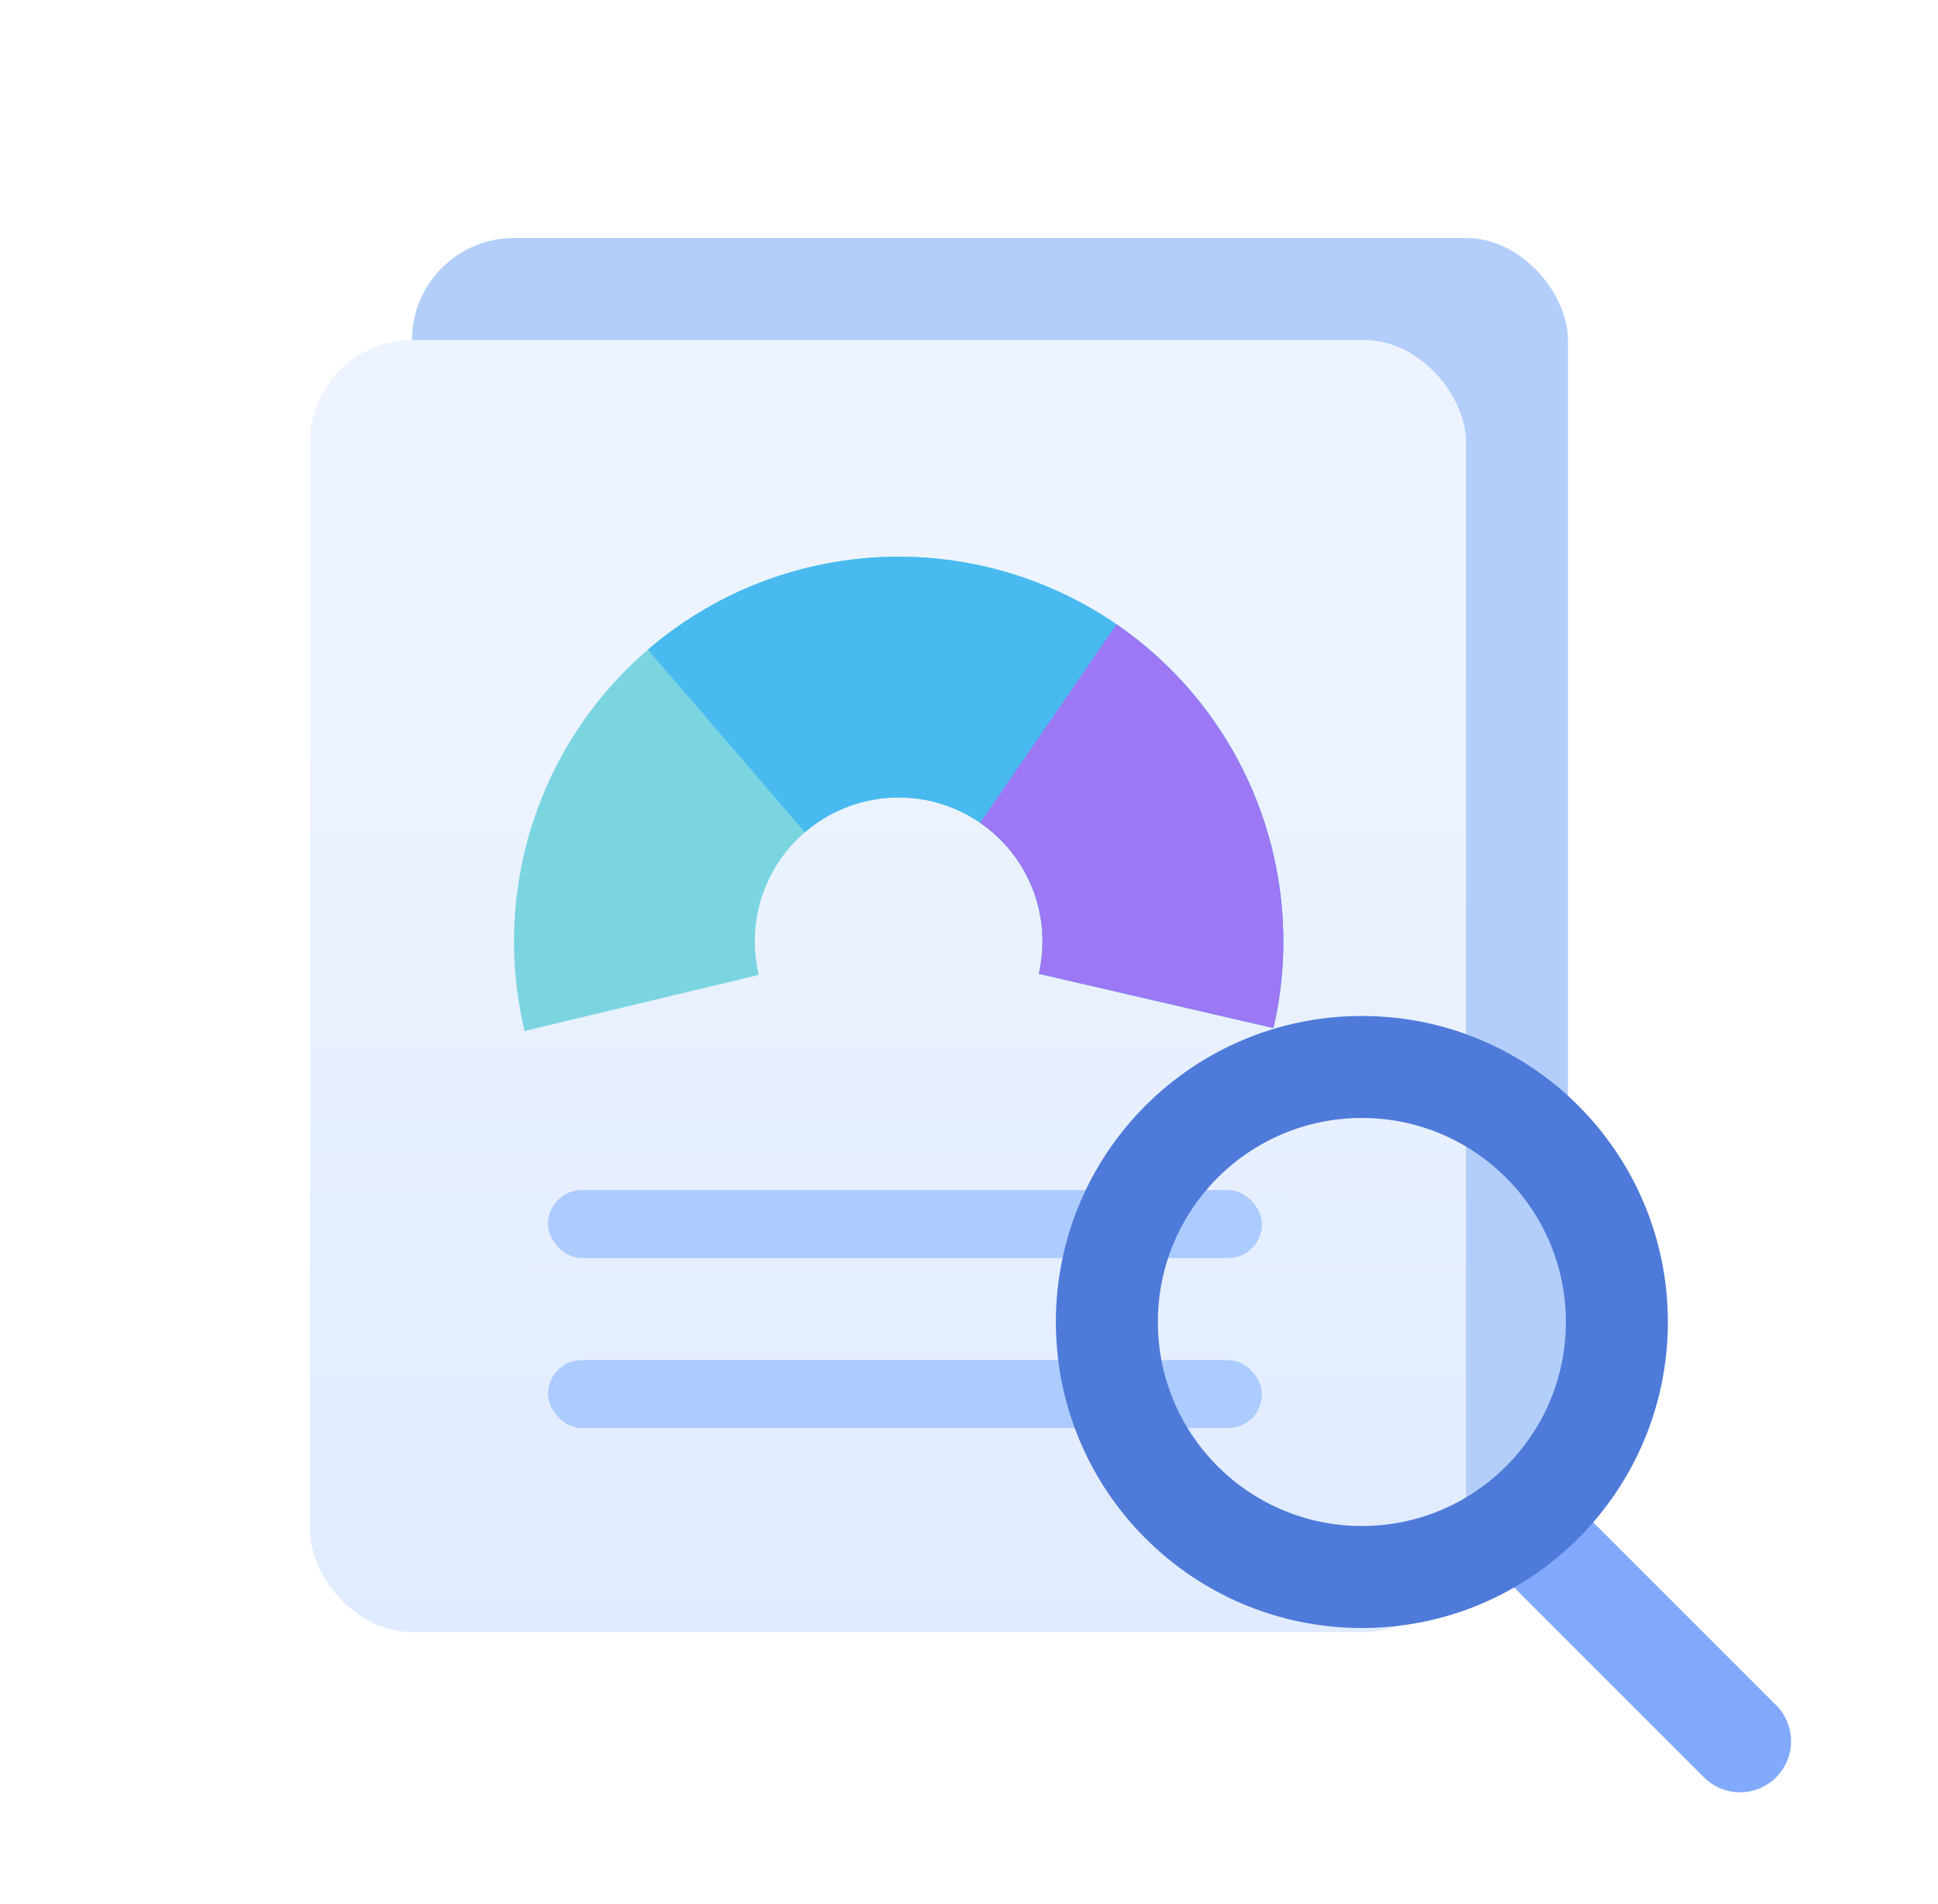 <svg width="57" height="56" viewBox="0 0 57 56" fill="none" xmlns="http://www.w3.org/2000/svg">
<rect x="12.117" y="7" width="34" height="38" rx="3" fill="#B3CEFB"/>
<rect x="9.117" y="10" width="34" height="38" rx="3" fill="url(#paint0_linear_1596_25109)"/>
<path d="M37.454 30.235C37.838 28.573 37.842 26.845 37.464 25.181C37.086 23.517 36.337 21.96 35.273 20.627C34.208 19.294 32.856 18.218 31.317 17.481C29.778 16.745 28.092 16.365 26.386 16.372C24.68 16.379 22.997 16.771 21.464 17.52C19.931 18.27 18.588 19.355 17.534 20.697C16.48 22.039 15.743 23.602 15.378 25.269C15.014 26.935 15.031 28.663 15.429 30.322L22.316 28.672C22.167 28.051 22.161 27.405 22.297 26.782C22.433 26.158 22.709 25.574 23.103 25.072C23.497 24.57 24 24.164 24.573 23.884C25.147 23.604 25.776 23.457 26.414 23.454C27.052 23.452 27.683 23.593 28.259 23.869C28.834 24.145 29.34 24.547 29.738 25.046C30.136 25.544 30.416 26.127 30.558 26.749C30.699 27.371 30.698 28.018 30.554 28.639L37.454 30.235Z" fill="#7AD5E1"/>
<path d="M37.454 30.235C37.991 27.912 37.781 25.479 36.853 23.282C35.925 21.086 34.327 19.239 32.287 18.005C30.247 16.771 27.869 16.213 25.493 16.411C23.117 16.609 20.864 17.552 19.056 19.106L23.673 24.477C24.349 23.895 25.192 23.543 26.08 23.469C26.969 23.395 27.858 23.604 28.621 24.065C29.384 24.527 29.982 25.218 30.329 26.039C30.676 26.86 30.755 27.77 30.554 28.639L37.454 30.235Z" fill="#49BAEF"/>
<path d="M37.454 30.235C37.966 28.021 37.799 25.705 36.976 23.587C36.153 21.469 34.712 19.649 32.839 18.362L28.828 24.198C29.528 24.68 30.067 25.361 30.375 26.153C30.683 26.945 30.745 27.811 30.554 28.639L37.454 30.235Z" fill="#9C78F4"/>
<rect x="16.117" y="35" width="21" height="2" rx="1" fill="#ACCBFF"/>
<rect x="16.117" y="40" width="21" height="2" rx="1" fill="#ACCBFF"/>
<g filter="url(#filter0_d_1596_25109)">
<path d="M45.053 43.086L51.178 49.211" stroke="#81A9FC" stroke-width="3" stroke-linecap="round" stroke-linejoin="round"/>
<circle cx="40.055" cy="36.88" r="7.5" stroke="#4E7AD9" stroke-width="3" stroke-linecap="round" stroke-linejoin="round"/>
</g>
<defs>
<filter id="filter0_d_1596_25109" x="28.055" y="26.88" width="27.623" height="28.831" filterUnits="userSpaceOnUse" color-interpolation-filters="sRGB">
<feFlood flood-opacity="0" result="BackgroundImageFix"/>
<feColorMatrix in="SourceAlpha" type="matrix" values="0 0 0 0 0 0 0 0 0 0 0 0 0 0 0 0 0 0 127 0" result="hardAlpha"/>
<feOffset dy="2"/>
<feGaussianBlur stdDeviation="1.5"/>
<feComposite in2="hardAlpha" operator="out"/>
<feColorMatrix type="matrix" values="0 0 0 0 0.114 0 0 0 0 0.314 0 0 0 0 0.631 0 0 0 0.25 0"/>
<feBlend mode="normal" in2="BackgroundImageFix" result="effect1_dropShadow_1596_25109"/>
<feBlend mode="normal" in="SourceGraphic" in2="effect1_dropShadow_1596_25109" result="shape"/>
</filter>
<linearGradient id="paint0_linear_1596_25109" x1="28.617" y1="19.122" x2="28.571" y2="68.373" gradientUnits="userSpaceOnUse">
<stop stop-color="#EEF4FF"/>
<stop offset="1" stop-color="#D7E5FF"/>
</linearGradient>
</defs>
</svg>
